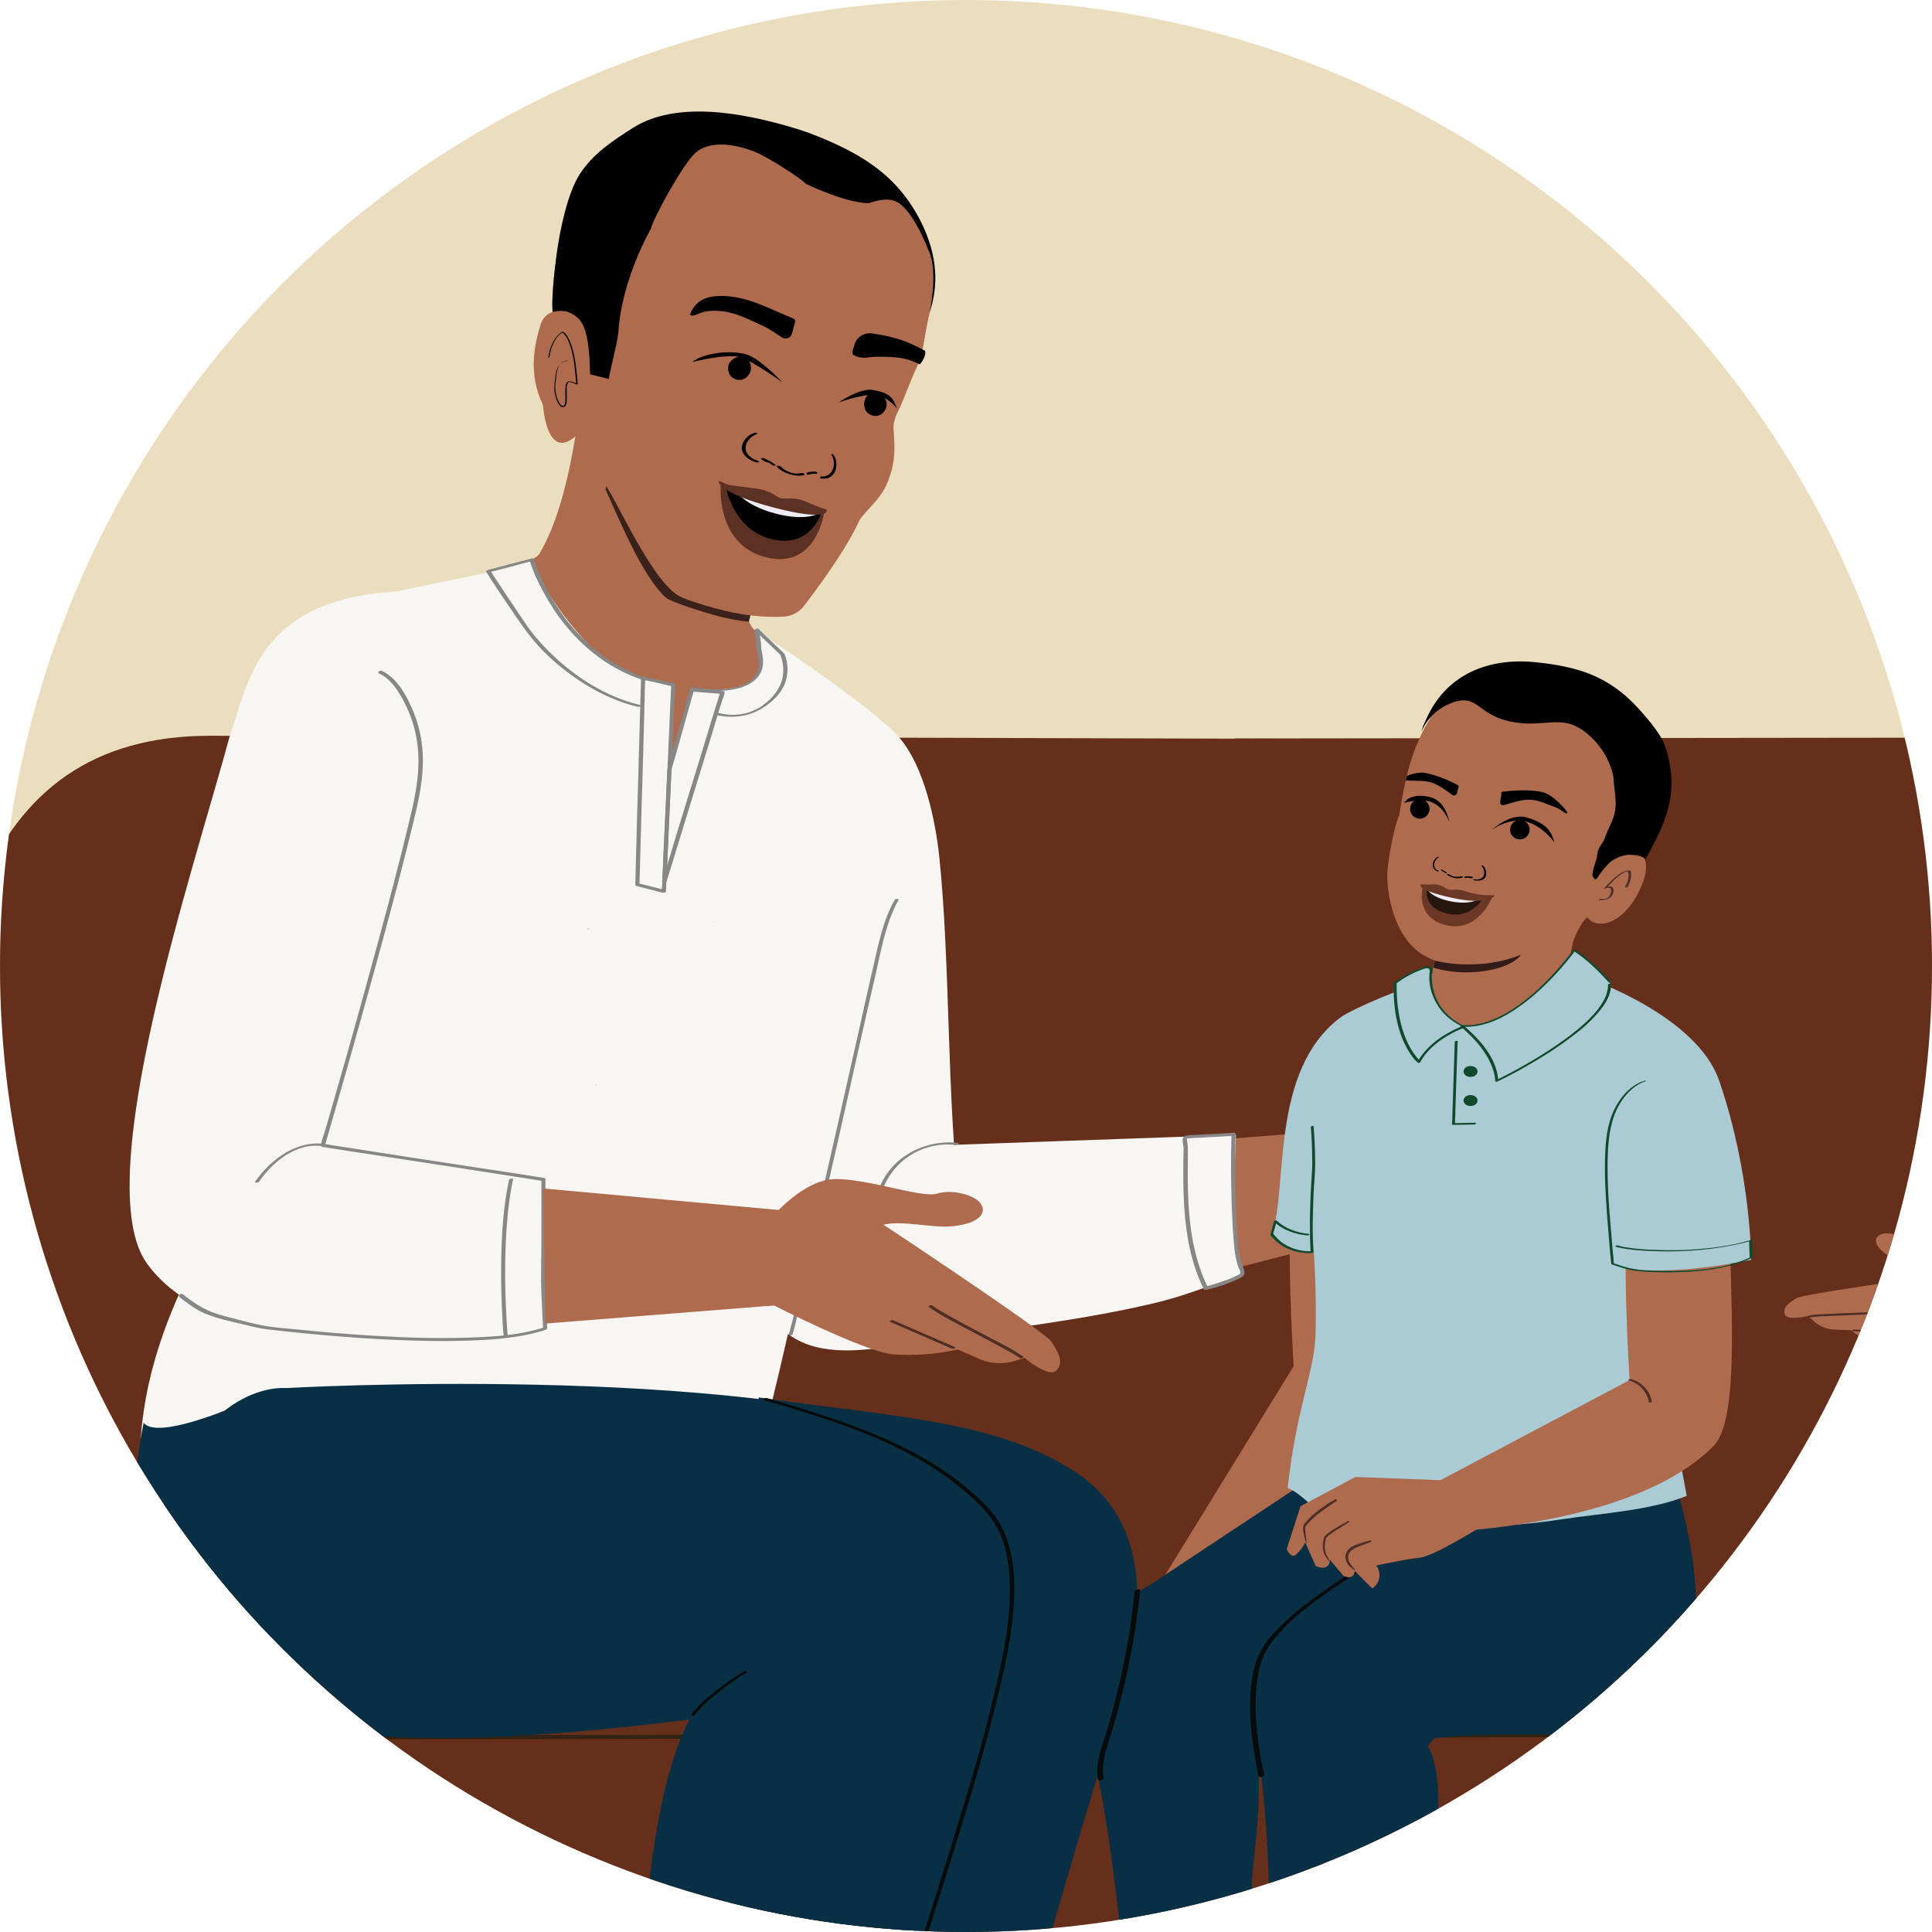 <?xml version="1.0" encoding="UTF-8"?>
<svg id="Layer_15" xmlns="http://www.w3.org/2000/svg" xmlns:xlink="http://www.w3.org/1999/xlink" version="1.1" viewBox="0 0 991 991">
  <!-- Generator: Adobe Illustrator 29.0.0, SVG Export Plug-In . SVG Version: 2.1.0 Build 186)  -->
  <defs>
    <style>
      .st0, .st1 {
        fill: none;
      }

      .st2 {
        fill: #26160c;
      }

      .st3 {
        fill: #5d7691;
      }

      .st4 {
        fill: #010101;
      }

      .st5 {
        fill: #331c17;
      }

      .st6 {
        fill: #aacad4;
      }

      .st7 {
        fill: #eadebe;
      }

      .st8 {
        fill: #070b0c;
      }

      .st1 {
        stroke: #5d7691;
        stroke-miterlimit: 10;
        stroke-width: .2px;
      }

      .st9 {
        fill: #c9daef;
      }

      .st10 {
        fill: #5a3122;
      }

      .st11 {
        fill: #0b2e3d;
      }

      .st12 {
        fill: #f0ecf6;
      }

      .st13 {
        fill: #662f1c;
      }

      .st14 {
        fill: #412c16;
      }

      .st15 {
        clip-path: url(#clippath-1);
      }

      .st16 {
        fill: #874d3e;
      }

      .st17 {
        fill: #6b3825;
      }

      .st18 {
        fill: #082f43;
      }

      .st19 {
        fill: #868786;
      }

      .st20 {
        fill: #745145;
      }

      .st21 {
        fill: #322312;
      }

      .st22 {
        fill: #513834;
      }

      .st23 {
        fill: #3a221a;
      }

      .st24 {
        fill: #f8f6f2;
      }

      .st25 {
        fill: #825639;
      }

      .st26 {
        fill: #11492d;
      }

      .st27 {
        clip-path: url(#clippath);
      }

      .st28 {
        fill: #af6b4e;
      }

      .st29 {
        fill: #4f2e25;
      }
    </style>
    <clipPath id="clippath">
      <circle class="st0" cx="495.5" cy="495.5" r="495.5"/>
    </clipPath>
    <clipPath id="clippath-1">
      <path class="st0" d="M1002,603.2c-1.3-.1-2.6-.3-3.9-.5-3.6-.5-13.9-3.8-17.3-5,5.3-27.1,11-49.9,14.8-63.5,3.4-12.1,14.1-26.5,22-31,0,0,1-.3,1-.3,8.5-5.2,9-6,20.4-9.7,1.7-.5,22.2-7.7,22.4-7.4,0,0-19.8,16.8,9.8,23.3,29.5,6.5,67.8-27,67.8-27l34.5,16.2c10.4,3.9,32.2,15.8,39.9,35.1,3.8,11.4,4.1,51.7,5.6,83.9-8.9,3.3-23,1-32.3,2.8-7.6,1.5-15.3-5.4-22.6-4.3l2.3,70v2.8c.1,0,24.2,60.2,24.2,60.2,0,0,4.9,9.9-64.2,17.5-69,7.7-135.7-12.6-135.7-12.6,1.4-9.4,9.9-50.5,13.9-69.7.2-34.6-2.3-57.9-2.5-80.9h0Z"/>
    </clipPath>
  </defs>
  <g class="st27">
    <g>
      <polyline class="st7" points="1513.7 1256.8 1513.7 -142.7 -176.4 -142.7 -176.4 1256.8"/>
      <path class="st28" d="M298,200.3s-4.1,55.5-21.5,84c-2.8,4.6-30.8,11.5-30.8,11.5l5.3,9.5c4.6,8.2,63.8,136.8,71.5,142.2,38.4,26.8,48.6-75.7,73.8-97.4l-5.6-24s-7-3.8-6.9-10.1c0-6.3,17.6-51.8,17.6-51.8"/>
      <path class="st25" d="M290.2,221.5c0,.1,0,.2,0,.3,0-.1,0-.3,0-.3Z"/>
      <path class="st28" d="M350.9,303.7l36.6,7.3,19.1.2c1.8.5,14.3-16.2,16.1-18.3,5.6-6.4,12.2-16.2,16.5-23.6,4.6-7.9,12.5-12.5,16.3-22.5,2.7-7.3,4-12.5,2.9-25.7-.3-3.4.4-6.5,2-9.6,3.3-6.6,5.9-14.7,10.1-23.7.3-.7,2.1-4.1,2-5,0,0,8.5-39.6,4.7-55.4-3.8-15.8-10.2-24.1-19.9-29.2-9.7-5.1-40.7-10.6-40.7-10.6l-40.7-16.1-40.1,9.2-28.6,39.2-9.5,51.2-5.4,46.4"/>
      <path class="st23" d="M371.2,299.9c-.3.1-18.9-6.9-19.2-7l-8.7-7s0,0,0,0c-1,.1-2,0-3.1-.8-5.7-3.6-10.2-8.3-14.5-13.5-3.8-4.6-6.6-16.6-11.3-20.4-2.2-1.8-1.2-2.3-2.9-4.5,0,.6-.9,3.9-.8,4.5,6.7,14.8,19.3,45.6,31.3,55.7.9.5,3.8,2.1,12,4.8,10.7,3.5,19.1,6.1,30.1,7.2,2.1-7.7,3.7-16.9,5.7-24.6-3.9-1-5.9,1.2-18.5,5.5h0Z"/>
      <path class="st4" d="M383.5,184.3c-2-1.8-5-1.5-6.8-.5-.4.2-1.6.9-2.5,2.3-1.1,1.8-.9,4.2,0,5.9,1.2,2.2,3.8,3.2,6.1,2.8,3.2-.6,5-3.8,4.9-6.4,0-.5-.1-2.6-1.7-4"/>
      <path class="st4" d="M447.6,201.3c2.6-.6,5,1.1,6.2,2.9.3.4,1,1.6,1,3.2,0,2.1-1.3,4.1-2.8,5.1-2.1,1.4-4.9,1-6.7-.5-2.5-2.1-2.5-5.7-1.2-8,.2-.4,1.3-2.2,3.5-2.6"/>
      <path class="st4" d="M430.5,206.2s10.7-7.2,16.9-6.2c9.1,1.4,10.8,4.2,12.7,9.6,0,0-4.6-6.2-11-7-6.1-.7-18.6,3.7-18.6,3.7h0Z"/>
      <path class="st4" d="M401.3,196.1s-11.6-12.4-18.4-14.3c-9.9-2.8-23.3,0-27.8,3.9,0,0,17.9-4.6,24.8-2.4,6.6,2.1,21.4,12.8,21.4,12.8h0Z"/>
      <path class="st4" d="M407.3,163.6c1.1,1,.4,1.8-.2,4.2-.2.8-.5,1.9-.8,3.2-.6,2.3-3.2,3.4-5.2,2.1-3.6-2.3-6.7-4.6-9.3-5.7-7-3.2-14-7-21.7-7.8-3.7-.4-7-.3-10.5.8-1.1.3-4.2,2.2-5.5,1.2-.5-.4,1.2-3.1,1.4-3.4,3.5-5.4,9.1-6.5,15.5-6.4,13.2.4,24,6.8,36.2,11.7"/>
      <path class="st4" d="M474.3,179.8s-3.5-1.8-3.5-1.8c-7.5-3.9-15.5-5.9-23.8-7-4.2-.5-8.1,2.4-8.9,6.5,0,0,0,0,0,0-.2.8-1.2,3.2-.8,4,0,.1.2.3.3.4,1.5,1.1,3.3,1.5,5.1,1.6,2.2,0,4.4-.5,6.6-.5,6.4,0,13.1-.1,19.1,2.4.5.2,3,1.3,3.4,1.5,2.7-2.9,3.3-6.4,2.5-7.1h0Z"/>
      <g>
        <path class="st4" d="M410.7,242.7c-3.3.8-7.7-.7-10.1-3.3-.5-.6-2.8-.7-2.1,0,3.2,3.5,9.6,5.3,13.9,4.3.4-.1.4-.4,0-.7-.4-.3-1.2-.5-1.7-.4"/>
        <path class="st4" d="M397.5,238.3c-1.7-1.5-3.8-2.5-5.9-3.3-.3-.1-.8,0-1,0-.2.1-.3.3-.1.5.9.9,2.1,1.4,3.3,1.7.4,0,.9.1,1.2-.1.3-.2,0-.5-.3-.6-1-.2-1.9-.7-2.6-1.4-.4.2-.8.4-1.2.6,1.9.7,3.8,1.6,5.3,2.9.3.3.8.3,1.2.2.3,0,.6-.4.3-.6"/>
        <path class="st4" d="M388.7,236.3c-2.5-.7-5.3-2.6-6-4.9-1.1-3.5,1.8-7.6,5.5-8.7.4-.1.3-.4,0-.6-.4-.2-1-.2-1.4,0-3.2.9-6,4.2-6.3,7.2-.3,2.7,1.7,5.2,4.6,6.7.9.5,1.8.9,2.7,1.1.4.1,1.1.2,1.4,0,.3-.3,0-.5-.4-.6"/>
        <path class="st4" d="M415.8,242.6c0-.3.2-.5.5-.4.7.2,1.5.2,2.2-.1.1.3.3.7.5,1-1.4-.2-2.9-.1-4.4.4-.3.1-.6-.1-.8-.3-.1-.2-.2-.6,0-.7"/>
        <path class="st4" d="M413.7,242.5c1.6-.6,3.3-.7,4.9-.5.2,0,.5.2.6.5,0,.2,0,.4-.1.5"/>
        <path class="st4" d="M421,244.3c1.7.4,3.9-.3,5.3-2,2-2.7,1.8-6.5.2-8.9-.2-.3,0-.5.3-.5.3,0,.6.2.8.5,1.4,2.1,1.9,5.1.9,7.9-.9,2.6-3,4-5.2,4.2-.6,0-1.3,0-2,0-.2,0-.7-.3-.7-.6s.2-.4.5-.4"/>
      </g>
      <path class="st10" d="M398.6,257.5c-11.1-2.9-28.9-8.9-28.9-8.9,0,0-2.8,30.5,23,37.2s30-22.6,30-22.6c0,0-13-2.8-24.1-5.7h0Z"/>
      <path class="st4" d="M398.7,257.6c-5.3-1.4-26.4-7.9-26.4-7.9,0,0,3.7,21.7,22.9,26.7,20.8,5.4,26.2-13.6,26.2-13.6l-22.6-5.3h0Z"/>
      <path class="st12" d="M398.7,258.4c-5.3-1.4-21.2-6.5-21.2-6.5,0,0,4.3,7.3,20.2,11.5,15.9,4.2,22.4-.1,22.4-.1l-21.4-4.8h0Z"/>
      <path class="st10" d="M424,261.4c-.5-.3-1.4-.4-3.9-1.3-4.1-1.5-5.2-2.3-8.2-3.4-5.1-1.8-9-.5-11.3-1.1s-5-3.6-10.4-4.6c-3.1-.6-11-1.4-15.4-2.1-2.6-.4-5.3-2.2-5.9-2.2-.8,0-.8,6.1,27.8,13.6,28.6,7.5,27.9,1.5,27.2,1.1h0Z"/>
      <path class="st28" d="M317,171.5c-.2,3.9-4.3,19.1-4.7,22.9l-19.9-5c-3-14.5-6.8-21.2-8.2-25.2-2.3-6.3.5-27.6,1.4-34.2,1.4-11.1,8.3-24.1,14.6-33.7,6.9-10.6,13.8-16.2,24.3-22.9,21.5-13.5,54.6-16.3,84.5-7.1,2.8.9,5.6,1.8,8.3,2.9,25.5,10,44.6,21.8,56.4,47.5,8.5,18.6,5.9,33.2.3,55.9,4.3-21.8,1.2-40.9,1-41.7-3.9-16.4-12.1-22.8-18.4-25.2-5.5-2.1-10-1.6-11-1.5-6.7,0-15.9-3.1-22.5-5.7-4.9-1.9-8.7-3.7-9.7-4.2-2.9-3.1-7.6-6-13.6-8.4-14-5.5-35.7-7.9-41.5-2.6-6.4,5.9-23.1,28.4-24.5,34.2,0,0-15.2,25.9-16.7,54.1h0Z"/>
      <path class="st28" d="M404.9,301.2c-.2,0-.5-.2-.6-.4-3.2-3.5-3.2-5-5-5.9-.4-.2-.6-.4-1.9-.9-5.2-2.1-8.4-3.4-25.2,2.3-.3.1-18.9-6.9-19.2-7l-8.7-7c-1.4-1.4-30.9-41.4-30.9-41.4-.3-1.2-5.2-10.2-5.2-11.2-.1,0-.2-.2-.3-.2,0,0-.1,0-.2-.1,0,0,0,.1-.1.2-.2.4-.3.9-.4,1.3-.4,1.9,3.2-10,3.3-8.1.2,2.9,0,6.7,0,9.7,0,1-.2,15.3,0,16.4,3.6,3.6,21.2,43.3,34.6,54.5.9.5,1.6,2.3,9.8,5,15.3,5.1,30.4,8.7,46.9,7.9,4.3-.2,8.2-2.3,10.7-5.6,7.2-9.5,23-30.7,29.3-46-6.5,8.2-20.2,25.7-29.6,37.7-.3.4-6.3-.7-6.8-.7"/>
      <path d="M317,171.5c-.2,3.9-4.3,19.1-4.7,22.9l-19.9-5c-3-14.5-6.8-21.2-8.2-25.2-2.3-6.3.5-27.6,1.4-34.2,1.4-11.1,5.5-31.1,11.8-40.7,6.9-10.6,16.9-17.1,27.4-23.8,21.5-13.5,54.4-8.5,84.2.7,2.8.9,5.6,1.8,8.3,2.9,25.5,10,44.6,21.8,56.4,47.5,8.5,18.6,6.6,33.2,3.1,43.9,4.3-21.8.2-30.4-.1-31.1-5.1-12.9-11.4-23.9-17.7-26.3-5.5-2.1-12.5,1-13.4,1.1-6.7,0-15.9-3.1-22.5-5.7-4.9-1.9-8.7-3.7-9.7-4.2-2.9-3.1-20-14-26.1-16.4-14-5.5-24.9-4.7-30.7.6-6.4,5.9-21.4,33.1-22.8,39,0,0-15.2,25.9-16.7,54.1h0Z"/>
      <path class="st28" d="M295.4,223.6c-15.1,13.5-16.9-15.9-16.9-15.9-7.9-16.5-4.2-31.1-1.3-40.9,2.9-9.9,13.8-6.9,13.8-6.9,9,3.4,11.9,9.4,11.8,42.7"/>
      <path class="st4" d="M291.1,185.1c-3.4.1-5.2,3-5.9,6-.2,1-.3,2-.4,3-.4,2.7-.7,5.1-.2,7.8.3,1.6,2.1,8.5,5.1,6.6.8-.5.9-1.8,1-2.7.1-1.7,0-3.4,0-5.1s-.2-3.7.9-4.6c.9-.6,3.3.8,4.2,1.1.1,0,.5,0,.5-.2-.4-5.1-.8-10.1-1.9-15.1-.7-3-1.5-6.2-3.1-8.9-.5-.9-1.3-2.2-2.3-2.7-.7-.4-1.3.3-1.9.8-3.6,3.1-5.2,7.8-5.9,12.3,0,.1.6,0,.6-.1.6-4.2,2-8.5,5.1-11.6.1-.1,1.8-1.3,1.7-1.4,0,0-.4,0-.4.1,0,0,.2.1.3.1.8.9,1.6,1.6,2.2,2.7,1.4,2.5,2.3,5.4,2.9,8.2,1.2,5.2,1.5,10.4,2,15.7l.5-.2c-1.4-.5-3.9-2.1-5.2-.8-.7.7-.8,1.9-.9,2.9-.1,1.6,0,3.2,0,4.7,0,1.2.1,2.8-.4,3.9-.9,2-2.8-1-3.2-1.9-1.1-2.2-1.6-4.8-1.6-7.3,0-1.7.4-3.4.5-5.1.2-3.2,1.4-8.1,5.4-8.3.2,0,.6-.3.2-.2h0Z"/>
      <path class="st21" d="M-41,638.6c11.1,15.4,22.4,31.2,28.3,49.4,5.8,17.9,6.1,37,6.7,55.6.5,14.2.8,28.4,1.1,42.6.4,16,.7,32,1,48,.3,14.1.5,28.1.8,42.2,0,1.4,0,2.8,0,4.2,0,.5,3.5,0,3.5-.9-.3-13.5-.5-27.1-.8-40.6-.3-16-.6-32.1-1-48.1-.3-14.6-.7-29.2-1.1-43.9-.6-17.6-.7-35.6-4.8-52.8-4.6-18.9-15-35.2-26.2-50.9-1.4-1.9-2.8-3.8-4.1-5.8-.6-.8-3.7.6-3.5.9h0Z"/>
      <path class="st13" d="M1602.6,892.8l-1.6-.6-2.8-110.8c-4.1-83.6-26.7-144.3-74.9-149-32.8,0-143.6-1.5-154.6,7-3.1-145.3,12.7-261.2-224.6-261.2l-510.8.6c-2.8,64.1,13.3,128.1,3.9,191.6-11.8,79.6,11.3,158.8-.8,238.4-6.1,40,46.6,80.3,41.4,120.4-5.3,40.9-10.6,81.8-15.8,122.6-7.9,62.2-15.4,124.5-21.9,186.8h972.3v-129.6c18.6-6.1,31.5-26.2,31.6-49.2v-92.5c0-35.4-15.1-58.5-41.6-74.5h0Z"/>
      <path class="st13" d="M667.1,1237.8c.7-18.2,1.4-36.4,2-54.6,1.3-41.9,11.4-83.8,11.4-125.7l-9.7-678.5-563-1.6c-121.9,0-142.2,115.9-145.2,261.2-11-8.5-121.8-7-154.6-7-48.1,4.7-70.7,65.4-74.9,149l-2.8,110.8-1.6.6c-26.5,16-41.5,39.1-41.6,74.5v92.4c.1,23,13,43.1,31.6,49.2v129.6h948.4Z"/>
      <path class="st28" d="M663.6,603.1c-4.6,29.4,0,97.6,0,97.6l-66.7,108.4,11,24.7s57.7-57.1,98.9-99.5c14.1-14.5,7.9-81.3,8.2-117.6-16.4-6.2-34.2-12.6-51.5-13.6h0Z"/>
      <path class="st28" d="M726.8,643l4.9-1.2s48.8,15.3,64,14.3c11-1.1,21.9-3.8,32.5-8.1l12.4,3c5.7,1.4,12,.6,17.6-2.3l4.4-2.2s14.1,8.4,17.4,3.5c3.3-4.8-1-9.5-5.2-14.1s-94.9-44.4-94.9-44.4c8.8-3.9,24.5-2.6,33.6-4.9,14-3.4,18.8-10,13-14.8-3.5-3-14.8-4.6-22.5-.6s-43.2-2.8-57.1,2.7c-13.9,5.5-24.7,24.2-24.7,24.2-7.1,3.9-3.9,1.9-3.9,1.9l8.4,42.9h0Z"/>
      <polygon class="st28" points="605.8 586.1 730.5 576.2 728 626.3 618.8 654.3 605.8 586.1"/>
      <path class="st28" d="M423.7,549.3l7.2-8.5c-6.6,3.8-20.1,5.1-20.2,4.9-.2-.4-2.5-3.5-2.6-3.6-23.6,14.2-48.6,40.1-39.4,69,11.1,19.4,28,25.4,67,9.2,3-1.2,33.7-17.2,41.6-22.4-6.3-20.9-45-28.7-53.7-48.7h0Z"/>
      <path class="st28" d="M415.8,418.7c-13-1.1-15.3,19.1-28.4,18.4-9-.5-18-.8-27-.5-4.1.1-8,.8-12,1.4,0,.8,0,1.7.1,2.5,1.6,32.1,6.1,42.7,10.5,74.5,2.9,21,1.9,42.5,6.5,63.2,2.3,10.6,6.2,20.8,12.4,29.8,7.5,10.8,17.5,13.8,30.4,14.8,3.6.3,31.1-59.7,29.8-66.5-7.9-41.9-19.1-111.6-22.3-137.5h0Z"/>
      <path class="st29" d="M436.2,544.7c-7.8,2.8-15.3,6.6-21.6,12-4.5,3.9-8.3,8.6-11.5,13.7-1.5,2.4-2.8,4.9-4,7.4-.4.8,1.1.8,1.4.2,2.3-4.5,4.7-8.8,7.7-12.8,4.1-5.3,9.1-9.7,14.8-13.2,4.2-2.6,8.7-4.6,13.4-6.2.9-.3.6-1.3-.3-1h0Z"/>
      <path class="st21" d="M-67.8,892.5c14.8,0,29.7,0,44.5,0,40.1,0,80.1-.1,120.2-.2,59.6,0,119.2-.2,178.9-.3,72.2-.1,144.5-.2,216.7-.4,79.7-.1,159.3-.3,239-.4,79.9-.1,159.8-.3,239.6-.4,75-.1,150-.2,225-.4,62.9-.1,125.9-.2,188.8-.3,45.6,0,91.1-.2,136.7-.2,21.4,0,42.9.1,64.3-.1.9,0,1.9,0,2.8,0,1.3,0,3.7-2,1.3-2-14.8,0-29.7,0-44.6,0-40.1,0-80.1.1-120.2.2-59.6,0-119.2.2-178.9.3-72.2.1-144.5.2-216.7.4-79.7.1-159.3.3-239,.4-79.9.1-159.8.3-239.6.4-75,.1-150,.2-225,.4-62.9.1-125.9.2-188.8.3-45.6,0-91.1.2-136.7.2-21.5,0-42.9-.1-64.3.1-.9,0-1.9,0-2.8,0-1.3,0-3.7,2-1.3,2h0Z"/>
      <path class="st21" d="M879.1,642.7c-11.1,15.4-22.4,31.2-28.3,49.4-5.8,17.8-6.1,36.9-6.7,55.5-.5,14.2-.8,28.5-1.2,42.7-.4,16.1-.7,32.2-1,48.2-.3,14.1-.5,28.1-.8,42.2,0,1.4,0,2.8,0,4.2,0,.6,3.5.1,3.5-.9.3-13.5.5-27.1.8-40.6.3-15.9.6-31.8,1-47.7.3-14.7.7-29.4,1.1-44.1.6-17.7.7-35.7,4.9-53,4.6-18.8,15-35.1,26.1-50.6,1.4-1.9,2.8-3.8,4.1-5.8.4-.5-1.3-.4-1.4-.4-.7.1-1.6.4-2,1h0Z"/>
      <path class="st22" d="M682.8,753.9c0,0-.1,0-.2,0v-.6c0,.2.2.3.2.5Z"/>
      <path class="st18" d="M752.1,831.9l-7.6-110.3-70.7,19.1,1.8,89.1c25.5.2,51,1.4,76.4,2h0Z"/>
      <path class="st18" d="M679.8,753.4l-94.4,62.5c19.9,1.9,37.8,25.3,43.4,36.8,6.2,12.8,5.7,24.3,9,36.8l119.9-9.7c-12.4-22.5-65.2-104.2-78-126.5Z"/>
      <path class="st18" d="M738.2,842c24.7-.2,49.4-.8,74.1-.2,13.4.3,26.6,1.7,39.7,3.6l6.6-38.7c3-20.2,3.1-40.7.4-60.9l-3.2-24.1-139.5,3.5,20.9,72.7,1,44.2h0Z"/>
      <path class="st18" d="M843.2,888.7c38.6-34.6,27.1-90.4,16.2-127.9-6.6-22.7-79.2,39.8-91.2,19.5l-74.1,45.2-11.3,8.9c.8,3-18.2,1.3-17.3,4.2,2.9,9.3-2,22.2,7,18.5,16-6.5,40.8,12.2,47.1,19.8,14.5,17.4,9.2,3.6,11.2,16.2,8.6-5.2,91.6-3,91.6-3l20.7-1.4h0Z"/>
      <path class="st22" d="M713.7,630.1c0,.1,0,.2.2.3.2-.2.4-.4.6-.6-.2.1-.5.2-.7.3h0Z"/>
      <path class="st22" d="M678.5,652.8c0,.1.1.2.2.3.2-.2.4-.4.6-.6-.3.1-.5.2-.8.3h0Z"/>
      <path class="st28" d="M738.6,503.9c2.1,0,3.1,0,5.2,0,8.6-.3,17.5-.6,26.1-1.7,13.2-1.7,24.2-8.8,35.4-15.4-.7,8.1-.6,18.2,2.1,24.1l-.4,2.4c-20.2,27.2-32.1,43-91.6,20.9l22.1-29.5,1.1-.7h0Z"/>
      <path class="st28" d="M717.6,418.9c.6-3.7,1.3-8,2.3-13.2.3-1.5.6-2.9.9-4.4.2-.7.4-1.5.5-2.2,5.8-25,16.7-36.6,16.7-36.6,13.9-14.6,34.5-20.7,54.1-16,23.2,5.1,41.4,23.3,49.5,39.7,4,8.1,5,17.4,2.6,26.2-2,7.5-8,13.6-11.7,21.4,8.2,1.2,15.6,5.7,9.7,20.1-8.2,19.9-22.7,23.6-27.9,16.7-1.5,0-6.3,8.5-7.5,12.8,0,.3-4.5,23-4.6,23.4-12.2,5.3-34.2,2.9-47.8,3.4-8.5.3-13.3-.8-21.8-1.5-2-.2,3.5-6.8,1.5-7.1l1.7-9c-.6-.2-1.1-.2-3.6-1.6-17.8-8.5-21.3-34.9-20.5-44.5.7-8.1,3.7-23.1,5.7-27.7h0Z"/>
      <path class="st5" d="M735.9,492.7s21.8,6.1,44.3-3c0,0-3.7,6.2-18.9,8.4-15.2,2.2-26.1-1.8-26.1-1.8l.7-3.6h0Z"/>
      <ellipse cx="728.5" cy="414.4" rx="5" ry="5" transform="translate(-17.6 32.7) rotate(-2.5)"/>
      <path d="M723.5,409.1c2.7-1,6.1-1.4,10.8,0,7.5,2.2,9.1,12.5,9.1,12.5,0,0-2.6-8.1-10-10.5-3.6-1.1-10-.2-13,.7.2-.7,1.5-2,3.1-2.7h0Z"/>
      <path class="st29" d="M834.8,455.1c1.2-2.2,2.1-4.7,1.8-7.3,0-.6,0-1.2-.7-1.3-2.2-.2-4.5,1.3-6.1,2.5-2.6,1.9-4.8,4.2-6.9,6.6-.3.4,1,.1,1.1,0s.3-.1.5-.2c.4-.1.8-.1,1.2,0,.8.4.8,1.6.6,2.4-.2.9-.6,1.7-1.3,2.4-1,1-2.4,1-3.8.9-.3,0-.8,0-1,.3-.2.2-.2.3,0,.3,3,.3,6.8-.8,7.4-4.2.2-1.1,0-2.5-1.3-2.8-1.1-.2-2.3.2-3.2.6h1.1c1.8-2,3.7-4,5.8-5.7,1.1-.9,2.4-1.8,3.7-2.4,0,0,.4-.2.5-.2.1,0,.3,0,.3,0,.2,0,.2,0,.4,0,0,0,0,0,.1,0-.2-.3,0,0,0,.1,0,.2.1.4.2.6.5,2.6-.4,5.2-1.7,7.4-.1.2.5.1.6.1.3,0,.7-.1.8-.4h0Z"/>
      <ellipse cx="779.9" cy="425" rx="5" ry="5" transform="translate(-18.1 35) rotate(-2.5)"/>
      <path d="M765.4,425.5s9.4-8.6,17.7-6.2c11.7,3.3,12.8,8.6,14.3,12.9,0,0-5.9-8.6-15-10.9-8.2-2.1-17.1,4.3-17.1,4.3Z"/>
      <path d="M770,406.5c0-.2.7-.2.7-.4,10.8-1.4,18.8-.5,21.7.6,2.1.8,4.1,2.2,6,3.9,0,0,5.1,4.6,5.5,6.2.5,1.6-3.3-1.3-3.3-1.3-.8-.5-1.4-.9-2.2-1.2-4.8-1.7-9.3-4.2-14.4-4.1-3.6,0-8.5,1.5-12.6,2.8-1.1.3-2.1-.6-1.9-1.7.3-1.6.6-3.2.6-4.8h0Z"/>
      <path d="M747.8,402.7c-8.7-4.5-15.6-6.3-18.3-6.4-2,0-4.1.4-6.2,1.1,0,0-.7.2-1.6.6-.2.8-.4,1.6-.6,2.4.3,0,.7,0,1,0,4.5.2,9.1-.3,13.3,1.4,2.9,1.1,6.5,3.7,9.4,5.9,1,.7,2.3.2,2.6-1,.2-1.1.5-2.3.9-3.4,0-.2-.5-.3-.5-.5h0Z"/>
      <path d="M818.8,450.9c0-.1.5-.5.6-.7,1.7-2.7,5.4-7.6,8.2-9.2,1.3-.7,2.8-1.5,4.3-1.9,1.5-.4,3.2-.8,4.8-.6,2.3,0,4.4.4,6.4,1.4.3.2.7.5,1,.7,9.2-16.8,18.4-33.5,9.9-58.1-2.5-7.1-11-16.1-13.5-19-15.6-17.2-31.9-21.6-52.6-23.8-24-2.5-45.7,5.9-56,28.5-2.5,5.5-1.4,2.6-3,7.6,0,0,3.6-11,16.3-15.5,12.7-4.4,12.7,6,28.7,9.6,18.5,4.2,26.7-4.6,40,6.2,12.1,9.9,13.7,22.6,13.7,22.6.4,8.5,3,14.7-1.2,23.5-1,2.1-1.9,4.2-2.8,6.4-1,4.1-4.2,5.8-4.3,10,0,2.1-3.6,9.8-2.1,11.3,1.6,1.7-.5,1.2,1.6,1h0Z"/>
      <g>
        <path d="M743.4,448.5c1.5,1.2,4,1.6,5.9,1,.4-.1,1.6.4,1,.6-2.5.9-6.2.2-8.1-1.5-.2-.2-.1-.3.2-.3.3,0,.7,0,.9.3"/>
        <path d="M751.2,449.7c1.2-.3,2.5-.3,3.8,0,.2,0,.4.1.5.3,0,.1,0,.2,0,.3-.7.2-1.4.2-2.1,0-.2,0-.5-.2-.6-.4,0-.2.2-.3.3-.2.5.1,1.2.2,1.7,0,.2.2.3.4.4.6-1.1-.2-2.3-.2-3.4,0-.2,0-.5,0-.6-.2-.1-.1-.2-.3,0-.4"/>
        <path d="M756.1,451c1.5.3,3.3,0,4.3-.9,1.5-1.4,1.1-4.4-.5-5.9-.2-.2,0-.3.2-.3.3,0,.6.2.7.3,1.4,1.3,1.9,3.9,1.3,5.4-.6,1.4-2.2,2.1-4,2.1-.5,0-1.1,0-1.7-.1-.2,0-.6-.2-.7-.4,0-.2.2-.2.4-.2"/>
        <path d="M740.9,447.1c.1-.1,0-.3-.1-.3-.4,0-.8-.3-1-.6-.2.1-.3.3-.5.4.8.3,1.5.7,2.1,1.3.1.1.3.1.5,0,.1,0,.2-.2.1-.4"/>
        <path d="M741.9,447.6c-.7-.7-1.5-1.2-2.3-1.5-.1,0-.3,0-.4,0,0,0-.1.2,0,.3"/>
        <path d="M737.8,446.6c-.9-.2-1.9-1.1-2.1-2.4-.3-1.8.8-3.6,2.2-4.4.2,0,.1-.2,0-.3-.2-.1-.4,0-.5,0-1.2.7-2.2,2-2.5,3.6-.2,1.5.5,2.7,1.5,3.4.3.2.7.4,1,.5.1,0,.4,0,.5-.1.1-.2,0-.3-.1-.3"/>
      </g>
      <path class="st6" d="M673.9,642.1s1.5,21,.9,42.4c-.6,19.4-9.8,37.2-14.3,78.8,7.4,2.8,12.9,11.2,20.4,13.8,8.6,3.1,18,4,27.1,4.7,8.4.6,16.9.8,25.3.9,7.8,0,15.5.3,23.3.2,14.9-.1,29.8-1.3,44.6-3.6,19.5-3,45.6-4.5,64-12-9.3-50-21.8-116.4-22.2-117.7-.8-3.1-.1-14.5-4.7-38.6,0,0,33.1-6.6,41.4-12,0,0,6.8-56.9-39.6-80.3-19-9.6-21.7-12.4-38.1-17.3,0,0-21.1,28.6-54.5,25.2-33.4-3.4-16.5-22.1-16.5-22.1-8.6.4-38.2,13.5-43.3,17.3-36.5,27.3-26.9,86.6-35.2,111,7.2,10.8,21.5,9.2,21.5,9.2h0Z"/>
      <path class="st26" d="M672.4,578.1c.5,6,.7,12.1.7,18.2,0,1.7,0,2.9-.1,4.5-.6,8.4-1,16.8-1.1,25.2,0,5.5,0,11,.4,16.4l.8-.6c-.1,0-.3,0-.6,0-.6,0-1.3,0-1.9,0-2.1-.1-4.2-.5-6.2-1.1-2.7-.8-5.2-2.1-7.4-3.8-1.2-1-2.3-2.1-3.3-3.3-.3-.3-.5-.5-.6-.9,0-.3.2-.7.3-1,.5-1.8,1-3.6,1.5-5.5l-1.4.4c4.4,4.4,11.2,6.6,17.2,7.1.6,0,1.5-.7.6-.8-5.8-.5-12.2-2.7-16.4-6.8-.3-.3-1.3,0-1.4.4-.5,1.7-1,3.5-1.4,5.2-.1.5-.5,1.2-.4,1.7.1.6,1.1,1.5,1.5,1.9.6.6,1.2,1.2,1.9,1.8,4,3.4,9.1,5.2,14.3,5.6,1.2,0,2.4.2,3.6,0,.3,0,.8-.2.8-.6-.8-10-.4-20.1,0-30.2.2-4.9.8-9.8.8-14.8,0-6.5-.3-12.9-.8-19.3,0-.5-1.5-.2-1.5.4h0Z"/>
      <g>
        <path class="st6" d="M734,499s-2.3,18.7,17,27.4c0,0-16.5,5.7-23.2,18,0,0-12.8-10.5-12.2-40.4,0,0,8.6-6.6,16.4-8.1,2.8-.5,1.9,3,1.9,3h0Z"/>
        <path class="st26" d="M733.3,499c-.9,7.4,2.3,15.5,7.3,20.8,2.8,3,6.2,5.2,9.9,7l.5-.8c-3.3,1.2-6.5,2.8-9.5,4.6-5.7,3.4-11,8-14.3,13.9l1.2-.3c0,0,0,0,0,0-.1-.2-.3-.3-.5-.5-.6-.6-1.2-1.3-1.7-2-2.1-2.7-3.7-5.6-5-8.7-2.1-5-3.4-10.4-4.1-15.8-.5-3.7-.7-7.5-.7-11.2v-1.4c0-1-.3.2-.2-.1,0-.1.4-.3.5-.4.8-.5,1.6-1.1,2.3-1.6,3-1.9,6.1-3.6,9.4-4.8,1.1-.4,4.2-1.9,4.8-.4.3.6.2,1.4,0,2s1.3.5,1.5-.1c.3-1.4.1-3.3-1.6-3.5-1.5-.2-3.2.5-4.5,1-1.7.6-3.4,1.3-5,2.1-2.5,1.3-5,2.8-7.3,4.4-.3.2-1,.5-1.2.9-.4.6-.2,1.8-.2,2.5,0,1.1,0,2.3,0,3.5.4,10.7,2.7,22.1,8.9,31,1,1.4,2.1,2.9,3.5,4,.3.3,1.1,0,1.2-.3,3.1-5.7,8.3-10.1,13.8-13.4,2-1.2,4.1-2.3,6.2-3.2.6-.3,1.3-.5,1.9-.8.2,0,.3-.1.5-.2.3,0,0,0,0,0,.2,0,1-.6.5-.8-6-2.7-11.2-7.1-14.1-13-1.8-3.6-2.8-7.7-2.9-11.7,0-.8,0-1.6,0-2.3,0-.7-1.4-.5-1.5.1h0Z"/>
      </g>
      <g>
        <polyline class="st6" points="746.9 534.3 745.6 576.5 756.5 576.3"/>
        <path class="st26" d="M746.2,534.4c-.4,12.3-.8,24.6-1.2,37,0,1.8-.1,3.5-.2,5.2,0,.2.2.4.5.4l10.9-.2c.6,0,1.5-.9.5-.9l-10.9.2.5.4c.4-12.3.8-24.6,1.2-37,0-1.8.1-3.5.2-5.2,0-.7-1.4-.4-1.5.2h0Z"/>
      </g>
      <ellipse class="st26" cx="754.3" cy="549.6" rx="3.6" ry="2.8"/>
      <ellipse class="st26" cx="754.3" cy="564.5" rx="3.6" ry="2.8"/>
      <path class="st28" d="M835.9,610.3c-4.6,29.4,0,97.6,0,97.6l-107.7,57,8.6,21.1s101.1-2.1,142.3-44.5c14.1-14.5,7.9-81.3,8.2-117.6-16.4-6.2-34.2-12.6-51.5-13.6h0Z"/>
      <path class="st29" d="M835.3,708c5.3,1.3,9.6,5.9,10.5,11.3,0,.4,1.5,0,1.5-.4-.9-5.5-5.3-10.2-10.8-11.5-.3,0-.7,0-1,.2-.1,0-.5.4-.2.5h0Z"/>
      <path class="st6" d="M814.9,502s55.6,18.9,67,52.5c16.5,48.2,16.3,91.7,16.3,91.7,0,0-51.3,11.3-74.6,1.5-21.9-9.2-10.3-128.7-10.3-128.7"/>
      <path class="st26" d="M843.5,554.4c-7,2-12.5,8.5-15.5,14.8-3.7,7.6-4.5,16.3-4.7,24.6-.3,9.8.3,19.5,1,29.2.7,8.5,1.3,17,2.2,25.5,0,0,0,0,.1,0,4.1,1.4,8.2,2.8,12.6,3.4,4.2.5,8.4.6,12.6.7,10.3.2,20.7-.3,30.8-2.3,5.5-1.1,11-2.6,16.1-5.1.1,0,.3-.1.3-.3,0-2.9-.2-5.8-.3-8.8,0-.2-.7,0-.8,0-8.2,2.5-16.9,3.8-25.4,4.5-8.1.8-16.2.8-24.4.5-4.7-.2-9.5-.5-14.1-1.3-1.3-.2-3-.5-4.1-1-.4-.2-1.5.4-1.4.5,1,.5,2.2.7,3.3.9,4.2.8,8.5,1.2,12.8,1.4,14.8.8,29.7,0,44.3-2.9,3-.6,6.1-1.3,9.1-2.2h-.8c0,2.9.2,5.8.3,8.7l.3-.3c-11.8,5.6-25.5,6.8-38.4,7-5.2,0-10.3,0-15.5-.3-3.9-.2-7.8-.9-11.6-2.1-.8-.3-1.6-.5-2.4-.8l-1.5-.5c-.2,0-.3,0-.5-.2-.2,0-.2-.1-.1,0-.2-.3-.1-1.1-.1-1.5-.1-1.3-.2-2.7-.4-4-.3-3.7-.6-7.3-.9-10.9-.7-7.6-1.3-15.2-1.6-22.9-.3-7.5-.4-15.1.3-22.6.6-6.4,1.9-12.8,5-18.6,2.9-5.4,7.6-10.6,13.4-12.7.3,0,0,0,.1,0,.8-.2.7-.7-.1-.5h0Z"/>
      <g>
        <path class="st6" d="M825.8,503.8s-10.2-11.1-18.3-16.2c0,0-29.3,41-57.6,38.7,0,0,17.3,13.4,18,28.2,0,0,58.6-28.1,57.9-49.4"/>
        <path class="st26" d="M826.4,503.5c-5.5-6-11.5-12-18.4-16.3-.4-.2-1,0-1.2.3-3.4,4.7-7.3,9.1-11.3,13.4-7.8,8.2-16.7,16-27,20.9-5.8,2.7-12,4.5-18.5,4-.4,0-1.4.4-.8.8,2.1,1.6,4,3.5,5.8,5.3,3.8,3.9,7.2,8.3,9.5,13.3,1.4,3,2.3,6.1,2.5,9.4,0,.4.8.2,1,.2,6.9-3.3,13.6-7,20.1-10.9,5.8-3.5,11.6-7.2,17-11.3,5.2-3.8,10.2-8,14.4-12.9,3.5-4,7-9.1,6.8-14.7,0-.7-1.5-.4-1.5.1.1,4.9-2.6,9.3-5.5,13-4,4.9-8.8,9.1-13.8,12.9-9.7,7.4-20.2,13.7-30.9,19.4-2.4,1.2-4.7,2.5-7.1,3.6l1,.2c-.6-10.5-8.3-19.8-15.9-26.5-.7-.7-1.5-1.3-2.2-1.9l-.8.8c11.8.9,23-5.1,32.1-12,8.3-6.3,15.8-13.9,22.4-22,1.4-1.7,2.8-3.4,4.1-5.2l-1.2.3c6.8,4.3,12.8,10.2,18.2,16.2.4.4,1.8-.1,1.3-.6h0Z"/>
      </g>
      <path class="st18" d="M587.3,1038.8c9.8.9,20,.4,29.8-.6,6-.6,19-1.6,25.1-3.6v-69.5c.8-17.4,9.7-63.8-4-82.8l40.2-64.6-90.3-3.8s-40.7,22-27.4,84.7c11.4,53.4,16.4,113.6,17.7,138.7,2.9.8,5.9,1.3,8.8,1.5h0Z"/>
      <path class="st18" d="M650.9,1054.3c3.5,2.8,13.3,4.1,19.9,4.8,12.9,1.2,25.8,2.2,38.7.2,1.6-.2,9.6-.5,11.1-.8l10.2-78.8c2.9-17.3,13.1-63.3,1.7-84l44.8-60-109.3-7.4s-29.2,24-22,75.7c8.3,59.3,4.2,129.4,4.8,150.3h0Z"/>
      <path class="st8" d="M648.5,910.3c-1.2-4.9-2.1-9.8-2.8-14.8-1.5-10.2-2.2-20.6-1.2-30.8.5-5,1.5-10,3.4-14.7,1.9-4.7,5-8.8,8.4-12.5,7.8-8.7,17.4-15.7,27-22.3,4.1-2.9,8.3-5.6,12.5-8.5,2.8-1.9,5.8-3.8,8.3-6.2.4-.4.8-.8,1.2-1.2.5-.5-.4-.8-.8-.8-.7,0-1.5.3-1.9.8-1.8,2-4.6,3.8-6.9,5.4-4,2.8-8.1,5.4-12.1,8.2-9.6,6.6-19.2,13.5-27.4,21.8-3.7,3.7-7.2,7.8-9.6,12.4-2.3,4.4-3.6,9.2-4.4,14.1-1.6,10.3-1.1,21,.2,31.3.5,4,1.1,8.1,1.9,12.1.4,2,.6,4.2,1.3,6.1,0,0,0,.2,0,.3.2,1,3.2.2,2.9-.8h0Z"/>
      <path class="st17" d="M744.7,458.4c7.2,1.6,20.8,1.5,20.8,1.5,0,0-6.9,18.5-23.5,14.7s-12.2-19.9-12.2-19.9c0,0,7.7,2,14.9,3.6h0Z"/>
      <path class="st2" d="M744.6,458.4c3.4.8,16.6,1.7,16.6,1.7,0,0-6.1,11.4-18.5,8.6-13.4-3-10.8-13.1-10.8-13.1l12.7,2.8h0Z"/>
      <path class="st12" d="M744.3,458.9c3.4.8,14,2.5,14,2.5,0,0-4.6,3-14.9.8-10.3-2.3-11.5-6.5-11.5-6.5l12.4,3.3h0Z"/>
      <path class="st17" d="M729.2,453.6c.4,0,1.6,0,1.6,0,2.9.4,3.4-.2,5.5,0,3.6.5,5.5,2.4,7,2.8,1.5.3,4.1-.6,7.5.5,2,.6,4.8,1.5,7.7,1.9,4.2.6,7.7.3,8.1.5s-3.3,5.4-22.4,1.1-15.5-6.9-15-6.9h0Z"/>
      <path class="st24" d="M634.3,641c-3-19-.9-39.8-.3-58.9l-146.4,5.2s-14.2-1.8-37.6-19.1l-67.3,24.7c1.8,19.7,1.6,66.3,9.3,73.9,14,38.4,61.1,23.7,86.6,20.1,36.5-5.1,78.2-10,114-18.6,17.1-4.1,27.1-9,44-13.9.1,0,.4-.1.7-.2-1.5-4.5-2.2-8.3-3-13.2h0Z"/>
      <path class="st24" d="M388.8,324s59.2,38.4,73.1,55.1c12.2,14.7,17.8,41.4,19.8,59.5,5.9,55.5,3.8,125.5,10.7,181l-84.2-6.3-34-93.2,16.7-196.2h-2.1q0,.1,0,.1Z"/>
      <path class="st19" d="M491.4,586.2c-12.7-1.4-26.2,3.4-34.5,13.3-2.6,3.1-4.7,6.7-6.2,10.5-.2.6,1.9.3,2.2-.3,4.6-11.8,15.1-20.3,27.6-22.2,3.1-.5,6.4-.6,9.5-.2.5,0,1.2,0,1.5-.4.3-.3.3-.6-.2-.7h0Z"/>
      <path class="st24" d="M459.9,428.1l-2.4-28.6s-7.6-21.1-25.3-30.6c-10.6-5.6-36.7-42.8-43-46.1,2.8,18.1,3.9,21.1-6.6,28.3-3.2,2.2-20,3.8-30.9,2.2-10.5-1.6-27-6.3-36.1-11.5-17.1-9.8-40-43-42.7-54.5l-13.8,4.5s-54.5,11.3-64.1,13.3c-9.6,2-34.5,238.9-34.5,238.9l-43.2,72.8c-3.8,9.1-60,84.4-41.8,164.7,0,0,209-25.2,229.8-21.8,24.2,4,71,10.7,79.1.3,8.2-10.4,75.5-331.9,75.5-331.9Z"/>
      <path class="st19" d="M406.5,684.6c.9-2.9,1.6-5.9,2.3-8.8,1.4-5.5,2.7-11.1,4-16.7,1.8-7.5,3.5-14.9,5.2-22.4,2-8.7,4-17.4,6-26,2.1-9.2,4.2-18.4,6.3-27.6,2-9,4.1-18.1,6.1-27.1,1.8-8.2,3.7-16.3,5.5-24.5,1.5-6.6,3-13.2,4.5-19.8,1-4.4,2-8.7,3-13.1,2-9,3.8-18.1,6.9-26.8,1.3-3.6,2.8-7,4.6-10.3.2-.4-.8-.4-.9-.4-.5,0-1,.2-1.2.7-6.1,10.8-8.3,23.2-11.1,35.1-.9,3.7-1.7,7.4-2.5,11-1.4,6.1-2.8,12.2-4.1,18.3-1.8,7.8-3.5,15.7-5.3,23.5-2,8.9-4,17.8-6,26.7s-4.2,18.5-6.3,27.7c-2,8.9-4,17.8-6.1,26.6-1.8,7.8-3.6,15.7-5.4,23.5-1.4,6.1-2.9,12.2-4.3,18.3-.9,3.6-1.8,7.3-2.8,10.9-.1.4-.2.9-.4,1.3-.2.6,2,.3,2.2-.3h0Z"/>
      <path class="st22" d="M466.3,790.3c0,0-.1,0-.2,0,0-.2,0-.3,0-.5,0,.2,0,.3.1.5h0Z"/>
      <path class="st18" d="M442,869c1.6-5.3,3.4-10.6,5.5-15.8,4.7-11.7,10.5-22.9,17-33.6,6.7-11,14.3-21.6,22.6-31.4,5.7-6.7-8.2-44.8-1.7-50.7-110.2-38.6-338.7-25.5-338.7-25.5,0,0-50.2-5.4-70.3,86.3-30.8,139.8,273.7,84.5,364.3,71,.4,0,.9-.1,1.3-.2h0Z"/>
      <path class="st22" d="M301.6,476.1c0,0,.1,0,.2,0,0,.3,0,.6-.2.8,0-.3,0-.6,0-.9h0Z"/>
      <path class="st22" d="M305.9,556.8c0,0-.1,0-.2,0,0-.2,0-.4,0-.5,0,.2.2.3.2.5Z"/>
      <path class="st20" d="M367.3,472.9c-.1,0-.2,0-.3,0,.1,0,.2,0,.3-.1,0,0,0,.1,0,.2h0Z"/>
      <path class="st24" d="M325.1,474.9c.1,0,.2-.1.3-.2,0,0,0,.1,0,.2-.1,0-.2,0-.4,0h0Z"/>
      <path class="st20" d="M366.4,472.9c-.1,0-.3,0-.4,0,.1-.1.3-.1.4,0Z"/>
      <path class="st16" d="M115.7,597.7c.5,0,1.2-.1,1.4-.6.2-.5-.2-.8-.6-.8s-1.2.1-1.4.6c-.2.5.2.8.6.8h0Z"/>
      <path class="st16" d="M152.3,587.7c.4,0,1.2-.1,1.4-.6.2-.5-.1-.8-.6-.8s-1.2.1-1.4.6c-.2.5.1.8.6.8h0Z"/>
      <path class="st18" d="M567.5,896.9c-21.1,64.2-75.8,267.5-105.4,345.3,0,0-87.3,6.6-95-12.6l22.1-512.8c65,9.6,120.1,11.2,161.3,37.5,48.3,30.9,33.6,92,17,142.7h0Z"/>
      <path class="st18" d="M508.1,845.8s-14-2.2-33.9-1.4c3.5-7.9,4.6-13.7,4.6-13.7-1.9-1.9-4-3.9-6.1-5.9-11.3,2.7-22.2,6.4-32.9,10.7-12.4,5-24.2,10.9-35.5,17.6-10.9,6.4-21.3.8-30.8,8.8-2.7,2.3-5.3,5.8-7.8,8.3,2.5-2.4-.6-5-.3-4.9-36.8,38.2-30.9,138.5-49.7,214.7-13.9,55.9-35.3,149-35.3,149,9.7,18.5,113.8,23.1,113.8,23.1,34.6-101.7,114-406.3,114-406.3h0Z"/>
      <path class="st24" d="M310.3,507.1h.5c-.2,0-.3,0-.5,0Z"/>
      <path class="st18" d="M501.7,802s-11.5-52.6-48.7-68.3c-50.7-21.5-313.2-15.2-313.2-15.2l337.1,74.5"/>
      <path class="st8" d="M391.9,718.2c39.1,11.4,80.5,24,110.3,53.4,6.1,6,10.5,12.6,12.9,20.9,2.5,8.5,3.1,17.5,2.9,26.3-.5,16.7-3.9,33.3-7.9,49.5-2.8,11.5-5.6,23-8.9,34.3-4.9,16.9-10,33.7-15.2,50.5-13,41.9-26.7,83.5-39.8,125.4-15,48-29.3,96.2-42.1,144.8-1.6,6.2-3.2,12.3-4.9,18.5-.2.9,2,.6,2.2-.2,12.8-49.3,26.9-98.3,41.9-147,13.6-44.2,28.1-88.2,41.9-132.3,9.1-29.1,18.2-58.2,25.5-87.8,3.8-15.4,7.5-30.8,8.9-46.6,1.5-16.4,1.2-35.2-8.6-49.3-4.8-7-11.9-12.8-18.5-18.1-7.1-5.6-14.8-10.5-22.7-14.8-18.6-10.1-38.7-17-58.9-23.3-5.9-1.8-11.8-3.6-17.7-5.3-.8-.2-2.6.9-1.3,1.2h0Z"/>
      <path class="st24" d="M203.4,303.4c-71.5,3.9-76.3,47.7-85.7,74.7-18.4,68.1-72.2,228.2-42.4,269.9,51.9,72.5,277.4,41,277.4,41l12.5-55.3-194.1-40.9s60.1-231.5,53.7-245.2"/>
      <path class="st19" d="M165.8,586.7c-14.1-1.6-27.2,8.3-34.9,19.4-.6.8,1.6.6,2,0,6.8-10,18.7-19.7,31.5-18.3.5,0,1.2,0,1.5-.4.3-.3.3-.7-.2-.8h0Z"/>
      <path class="st8" d="M356.6,879.5c3.3-4.5,7.9-8.2,12.2-11.7,4.5-3.5,9.1-6.8,14-9.7.4-.2.5-.6.2-.9s-1.2,0-1.5.2c-5,3-9.8,6.4-14.4,10-4.5,3.5-9.1,7.3-12.5,12-.3.4.3.7.6.7.5,0,1.1-.2,1.4-.6h0Z"/>
      <path class="st28" d="M392.2,670l5-.3s45.5,23.3,60.6,25c11,.8,22.3,0,33.5-2.5l11.7,5.1c5.4,2.3,11.7,2.6,17.8.7l4.7-1.5s12.5,10.6,16.5,6.4.6-9.6-2.8-14.8c-3.4-5.2-86-59.9-86-59.9,9.3-2.3,24.6,1.6,33.9.9,14.4-1,20.2-6.7,15.4-12.4-3-3.5-13.8-7-22-4.4-8.2,2.6-42.1-10.1-56.7-7-14.6,3.1-28.4,19.6-28.4,19.6-7.7,2.6-4.2,1.2-4.2,1.2l1,43.7h0Z"/>
      <path class="st29" d="M524.8,695.8c-5.3-3.7-11.3-6.6-17-9.6-7.2-3.8-14.5-7.6-21.6-11.6-2.7-1.5-5.5-3.1-8.1-5-.5-.4-2.2.3-1.7.7,5.2,3.9,11.3,6.9,17,10,7.2,3.9,14.5,7.6,21.6,11.5,2.8,1.5,5.7,3.1,8.3,4.9.5.3,2.2-.4,1.5-.9h0Z"/>
      <path class="st29" d="M489.9,691c-9.3-4-18.6-8.1-27.9-12.1-1.3-.6-2.6-1.1-4-1.7-.5-.2-2.1.5-1.5.8,9.3,4,18.6,8.1,27.9,12.1,1.3.6,2.6,1.1,4,1.7.5.2,2.1-.5,1.5-.8h0Z"/>
      <path class="st18" d="M118.8,722.1s-38.4,16.5-45.1,7.7c0,0-15.2,71.5,1.8,101.6,17.1,30,67,26.9,67,26.9l-23.8-136.2h0Z"/>
      <path class="st19" d="M91.7,665.1c4.2,3.2,8.4,6.5,13.3,8.6,6.4,2.7,13.3,4.1,20.1,5.7,3.8.9,7.5,1.9,11.4,2.4,3.6.4,7.2.8,10.8,1.2,12.9,1.4,25.9,2.5,38.9,3.4,16.1,1,32.2,1.7,48.2,1.4,13.8-.3,28.1-.9,41.5-4.5,1.3-.3,2.6-.7,3.9-1.2.3,0,.9-.4.9-.8-.4-8.1-.9-16.2-.9-24.2v-52.2c0-.4-.3-.6-.7-.7-12.8-2-25.6-4-38.4-5.9-20.3-3.1-40.5-6.2-60.8-9.4-4.6-.7-9.3-1.4-13.9-2.2l.7.7c1.8-6.2,3.6-12.5,5.4-18.7,4.3-15,8.6-30,12.8-45.1,5.2-18.7,10.4-37.4,15.4-56.1,4.5-16.9,8.9-33.7,12.9-50.7,2.6-11,4.5-22,3.4-33.3-.7-6.9-2.4-13.6-5.2-20-2.4-5.4-5.3-10.9-9.5-15.1-1.8-1.8-3.8-3.3-6.1-4.3-.9-.4-2.5.8-1.3,1.4,5.4,2.4,9,7.7,11.8,12.7,3.2,5.8,5.7,12.1,7,18.7,2.6,12.4,1.1,24.6-1.6,36.8-3.8,16.4-8,32.8-12.3,49.1-4.9,18.5-10,37-15.1,55.5-4.3,15.5-8.7,31.1-13.2,46.6-1.4,5.1-2.9,10.1-4.4,15.2-.7,2.3-1.7,4.8-2.1,7.2,0,.1,0,.2,0,.3-.1.4.4.6.7.7,12.8,2,25.6,4,38.4,5.9,20.3,3.1,40.5,6.2,60.8,9.4,4.6.7,9.3,1.4,13.9,2.2l-.7-.7v30.3c0,9.3-.4,18.8,0,28.1.2,6,.6,12,.9,18l.9-.8c-12.5,4.2-26.1,5-39.1,5.4-16,.6-32,0-47.9-.9-13.5-.8-27-1.9-40.5-3.3-5.7-.6-11.6-.9-17.2-2-5-.9-10-2.3-14.9-3.6-3.2-.8-6.5-1.6-9.6-2.7-4.7-1.6-8.8-4-12.8-6.9-1.3-1-2.6-1.9-3.8-2.9-.7-.5-2.7.5-1.7,1.2h0Z"/>
      <path class="st19" d="M260.4,685.2c-.5-6-.8-12-1-18-.5-13-.4-26.1.6-39.1.6-7.8,1.5-15.6,3.2-23.3.1-.5-2-.2-2.1.4-2.9,13.6-3.8,27.5-4,41.4-.2,11,.1,22,.8,33,.1,2.1.3,4.2.5,6.3,0,.5,2.2,0,2.2-.6h0Z"/>
      <polygon class="st28" points="345.3 348.2 343.4 390.3 357.3 348.2 345.3 348.2"/>
      <polygon class="st28" points="278.6 609.6 403.2 621 392.2 670 279.8 678.9 278.6 609.6"/>
      <path class="st8" d="M566.1,912.1c-1.2-6.4.7-12.7,2.6-18.8,2-6.2,3.8-12.3,5.4-18.6,3.3-12.4,5.9-25,8-37.7,1.1-7.1,2-14.2,2.8-21.3,0-.9-2.8-.3-2.9.5-2.6,25.7-7.8,51.2-15.6,75.8-2.1,6.8-4.6,13.8-3.2,20.9.2.8,3.1,0,2.9-.8h0Z"/>
      <path class="st19" d="M631.7,581.7c-.4,12.2-.3,24.5.1,36.7.2,6,.5,12,1,17.9.2,2.8.5,5.7,1,8.4.3,1.3.6,2.7,1,4,.2.7.4,1.3.7,1.9s.8,1.5.7,2.3-1,1-1.6,1.3c-.8.4-1.5.7-2.3,1.1-1.5.7-3.1,1.3-4.7,1.9-3,1.1-6.2,2-9.3,2.7l1.2.3c-6.6-13.4-9.1-28.4-9.9-43.2-.4-7.5-.4-14.9-.3-22.4,0-1.8,0-3.7,0-5.5,0-1.3-.2-2.5-.4-3.8-.1-.7-.4-1.3.4-1.4.5,0,1.1,0,1.6-.1l3.6-.2c6-.3,12.1-.6,18.1-1,1.2,0,1.7-1.7.2-1.6-5.7.4-11.3.7-17,1-1.3,0-2.7.2-4,.2-1.2,0-2.6,0-3.8.5s-1.5,1.4-1.4,2.6c.2,1.4.5,2.6.5,4.1-.3,15.7-.4,31.6,2.4,47.1,1.6,8.6,4.1,17,8,24.8.2.4.9.4,1.2.3,5.8-1.3,11.5-3.2,16.9-5.8.9-.4,1.9-.9,2.4-1.8.8-1.2.2-2.5-.3-3.7-1.1-2.7-1.7-5.5-2.2-8.4-.9-6.2-1.1-12.7-1.4-19-.3-6.4-.5-12.9-.5-19.3,0-7.3,0-14.6.2-21.8,0-1.2-2.2-.9-2.2.2h0Z"/>
      <path class="st28" d="M986.4,657.4c1.5-10.3,1.9-33.9,2.5-59.3,3.4,1.2,6.8,2.1,10.4,2.7,12.1,1.8,24.6.3,36.8-.1-.8,5.2-1.9,10-3.2,14.1-12.6,37.3-33.7,203.7-33.7,203.7l-14-2.2-1.5-76.5c0-19.5-1.5-54.9,2.8-82.3h0Z"/>
      <path class="st28" d="M1164.3,791.5s13.7,29.6,21.7,46.6-4.6-7,2.5,9.1c9.4,21.5-184.7,35.8-186.9,38.8-2.1,2.9-16.9,199.3-16.9,199.3l-30.1,3s-64.2-192.2-50.2-212c10.6-35.8,104.6-68.7,170.2-82.4,5.4-1.1,12.6-7.4,12.6-7.4,31.5,2.6,68.1,4.1,77.2,5h0Z"/>
      <path class="st11" d="M1178.6,730.9l-5.5-11.7c-1-2-2.4-4.1-4-6.4-16.3,4.8-32.7,9.1-49.4,12-24,4.3-48.3,5.2-72.7,3.9-11-.6-22.2-1.2-33-3.3-4.2-.8-8.3-1.9-12.4-2.8l-.7,6.6-18.6,53s40.1.6,64.1,19.2c11.2,8.7,25.3,30.3,28.7,29.6l10.8,13.7c5.1,7.2-.5,46-.5,46l71.8-.5c30.2-11.9,59.9-52,38-126-3.1-10.4-11.7-23.7-16.6-33.3h0Z"/>
      <path class="st14" d="M947.7,855c-7.2,5.7-13.5,12.6-17.1,21.2-3.1,7.4-4,15.4-4.1,23.3,0,4.8,0,9.6,0,14.4,0,.9,1.9.5,1.8-.2,0-8-.5-16.1.6-24.1s3.6-15.5,8.2-22c3.2-4.5,7.3-8.4,11.7-11.8,1-.8-.5-1.2-1.2-.7h0Z"/>
      <path class="st28" d="M1055.8,777.1c-6.4.3-13.4-2.3-19.8-3-13.1-1.4-8.3-3.7-12.1-5.1-1.5-.6-3.2-2.5-10.2-3.2-9.3,4.4-80.4,4.5-124.9,45.3-10.4,9.6-31.1,41,9.3,135.8,36.8,86.4,46.9,121,52.9,131.3,2.4,4-1.4.5,3-1l11.2-34.6,7.2,28.2c1.4,5.6,6.6,9.4,12.3,9.1,15-.8,38.9,12.4,44.7,5.7,5-5.8-4.2-98.3-12-157.4-4.2-31.5-17.5-39.5-17.5-39.5,0,0,80.4,4.9,122.6,1,42.2-3.9,66.1-31.3,66.1-31.3-.2-52.1-89.2-70-133-81.3h0Z"/>
      <path class="st14" d="M988.4,1093.9c-8.2-25.1-17.9-49.7-27.2-74.3-10.7-28.2-21.5-56.5-31.3-85-4.1-12-8-24-11.4-36.2-4.1-14.9-7.9-30.3-7.5-45.8.2-6.7-.9-14.1,2.1-20.4,1.8-3.9,5-6.7,8.3-9.3,3.5-2.7,7.2-5.1,11.1-7.3,7.4-4,15.2-7.1,22.8-10.7,6.1-2.8,12-5.8,18.2-8.3,12-4.7,24.3-8.6,36.6-12.2,2-.6,3.9-1.2,5.9-1.7,1-.3,2.1-.5,3-.9.5-.2-.3,0,0,0,.6.2,1.3,0,1.9,0,2.1,0,4.3-.4,6.1-1.5,2.1-1.2,3.2-3.1,3.4-5.5,0-.9-1.8-.7-1.9.2-.3,5.1-5,5.3-9,5.5-2.1,0-4.4,1.1-6.3,1.7-11.7,3.4-23.3,7.1-34.8,11.2-5.9,2.2-11.7,4.4-17.3,7.2-7.5,3.8-15.2,7-22.8,10.5-7.7,3.6-15.2,8-21.5,13.7-2.6,2.4-4.8,5.2-6,8.5-1.1,3.1-1.5,6.3-1.5,9.5-.2,7.5-.4,15.2.5,22.7,1,8.7,3,17.2,5,25.6,2.8,11.5,6.4,22.8,10.1,34,9.4,28.4,20.1,56.4,30.7,84.4,9.8,25.8,19.8,51.5,28.8,77.5.8,2.4,1.6,4.8,2.4,7.2.3.8,2.1.3,1.8-.5h0Z"/>
      <path class="st9" d="M999.5,609.7c-3.6-.6-13.9-4.1-17.3-5.3,5.4-28.6,12.2-60,16-74.4,7.1-26.7,31.2-33.2,34.5-34.5,0,0,9.5,70.8,3.9,114-12.3.4-25,2.1-37.1.2h0Z"/>
      <path class="st9" d="M1007.7,666.9s-15,73.5-17,87c0,0,66.5,21.2,135.7,11.9,69.2-9.3,63.2-16.1,63.2-16.1l-22.1-69.2-.9-30.3-150.3,10.1"/>
      <g class="st15">
        <g>
          <path class="st1" d="M1000.2,468.6s2.1-4.6,1.1-6.3-4.5-2.7-5,0,2.7,6.3,2.7,6.3c0,0-2.8-2.3-5.4-4-2.6-1.7-5,2.1-2.7,4.9,2.3,2.7,7.7,0,7.7,0,0,0-5.5,1.4-4.9,4.6.6,3.2,4.1,3.7,5,2.6.9-1.1.9-6.3.9-6.3,0,0-1.8,6.3,2,6.9s5-3.3,3.3-5.3-3.6-2.3-3.6-2.3c0,0,5.8,2.7,6.5.4.8-2.3-.8-6.6-3-5.3-2.3,1.3-4.5,3.9-4.5,3.9h0Z"/>
          <path class="st1" d="M994.2,514s2.1-4.6,1.1-6.3-4.5-2.7-5,0,2.7,6.3,2.7,6.3c0,0-2.8-2.3-5.4-4-2.6-1.7-5,2.1-2.7,4.9s7.7,0,7.7,0c0,0-5.5,1.4-4.9,4.6.6,3.2,4.1,3.7,5,2.6s.9-6.3.9-6.3c0,0-1.8,6.3,2,6.9s5-3.3,3.3-5.3c-1.7-2-3.6-2.3-3.6-2.3,0,0,5.8,2.7,6.5.4.8-2.3-.8-6.6-3-5.3-2.3,1.3-4.5,3.9-4.5,3.9Z"/>
          <path class="st1" d="M998.9,641.9s2.1-4.6,1.1-6.3c-1.1-1.7-4.5-2.7-5,0s2.7,6.3,2.7,6.3c0,0-2.8-2.3-5.4-4s-5,2.1-2.7,4.9,7.7,0,7.7,0c0,0-5.5,1.4-4.9,4.6.6,3.2,4.1,3.7,5,2.6.9-1.2.9-6.3.9-6.3,0,0-1.8,6.3,2,6.9s5-3.3,3.3-5.3c-1.7-2-3.6-2.3-3.6-2.3,0,0,5.8,2.7,6.5.4.8-2.3-.8-6.6-3-5.3s-4.5,3.9-4.5,3.9Z"/>
          <path class="st1" d="M969.5,662.2s4-7.5,1.4-11.8c-2.6-4.3-6-1.2-5.7,1.8.3,2.9,3.3,10,3.3,10,0,0-3.6-9.4-7.6-9.2s-4.2,3-2.9,5.2,9.8,5,9.8,5c0,0-9.3-2.9-11.3-2.9s-4.8,3.4-2.6,6,14.3-1.8,14.3-1.8c0,0-9.9,1.8-10.2,5.6s5.1,5.7,7.4,3.4c2.3-2.3,3.9-7.8,3.9-7.8,0,0-2.9,7.9-1.5,10.1s7.1,2.9,7.6,0-4.7-10.1-4.7-10.1c0,0,3.5,7.7,6.9,7.7s5.7-2.9,4.7-5.3c-1.1-2.4-10.9-3.5-10.9-3.5,0,0,10.8,3,12.5.2,1.8-2.8-1.7-5-3-5.2-1.3-.2-9.5,3.4-9.5,3.4,0,0,10.5-2.7,9.6-7.4s-6.7-3.3-7.9-1.5c-1.2,1.8-3.3,8.1-3.3,8.1h0Z"/>
          <path class="st1" d="M996.6,684.8s2.1-4.6,1.1-6.3c-1.1-1.7-4.5-2.7-5,0s2.7,6.3,2.7,6.3c0,0-2.8-2.3-5.4-4s-5,2.1-2.7,4.9,7.7,0,7.7,0c0,0-5.5,1.4-4.9,4.6.6,3.2,4.1,3.7,5,2.6.9-1.2.9-6.3.9-6.3,0,0-1.8,6.3,2,6.9s5-3.3,3.3-5.3c-1.7-2-3.6-2.3-3.6-2.3,0,0,5.8,2.7,6.5.4.8-2.3-.8-6.6-3-5.3-2.3,1.3-4.5,3.9-4.5,3.9Z"/>
          <ellipse class="st3" cx="969.4" cy="664.1" rx="2.2" ry="2"/>
          <path class="st1" d="M969.5,705s4-7.5,1.4-11.8c-2.6-4.3-6-1.2-5.7,1.8.3,2.9,3.3,10,3.3,10,0,0-3.6-9.4-7.6-9.2s-4.2,3-2.9,5.2,9.8,5,9.8,5c0,0-9.3-2.9-11.3-2.9s-4.8,3.4-2.6,6,14.3-1.8,14.3-1.8c0,0-9.9,1.8-10.2,5.6s5.1,5.7,7.4,3.4c2.3-2.3,3.9-7.8,3.9-7.8,0,0-2.9,7.9-1.5,10.1s7.1,2.9,7.6,0-4.7-10.1-4.7-10.1c0,0,3.5,7.7,6.9,7.7s5.7-2.9,4.7-5.3c-1.1-2.4-10.9-3.5-10.9-3.5,0,0,10.8,3,12.5.2,1.8-2.8-1.7-5-3-5.2s-9.5,3.4-9.5,3.4c0,0,10.5-2.7,9.6-7.4s-6.7-3.3-7.9-1.5c-1.2,1.8-3.3,8.1-3.3,8.1h0Z"/>
          <ellipse class="st3" cx="969.4" cy="706.9" rx="2.2" ry="2"/>
          <path class="st1" d="M967.1,575.3s4-7.5,1.4-11.8c-2.6-4.3-6-1.2-5.7,1.8.3,2.9,3.3,10,3.3,10,0,0-3.6-9.4-7.6-9.2s-4.2,3-2.9,5.2,9.8,5,9.8,5c0,0-9.3-2.9-11.3-2.9s-4.8,3.4-2.6,6,14.3-1.8,14.3-1.8c0,0-9.9,1.8-10.2,5.6s5.1,5.7,7.4,3.4c2.3-2.3,3.9-7.8,3.9-7.8,0,0-2.9,7.9-1.5,10.1s7.1,2.9,7.6,0-4.7-10.1-4.7-10.1c0,0,3.5,7.7,6.9,7.7s5.7-2.9,4.7-5.3c-1.1-2.4-10.9-3.5-10.9-3.5,0,0,10.8,3,12.5.2,1.8-2.8-1.7-5-3-5.2-1.3-.2-9.5,3.4-9.5,3.4,0,0,10.5-2.7,9.6-7.4s-6.7-3.3-7.9-1.5c-1.2,1.8-3.3,8.1-3.3,8.1h0Z"/>
          <path class="st1" d="M994.3,597.8s2.1-4.6,1.1-6.3c-1.1-1.7-4.5-2.7-5,0s2.7,6.3,2.7,6.3c0,0-2.8-2.3-5.4-4s-5,2.1-2.7,4.9,7.7,0,7.7,0c0,0-5.5,1.4-4.9,4.6.6,3.2,4.1,3.7,5,2.6.9-1.2.9-6.3.9-6.3,0,0-1.8,6.3,2,6.9s5-3.3,3.3-5.3c-1.7-2-3.6-2.3-3.6-2.3,0,0,5.8,2.7,6.5.4.8-2.3-.8-6.6-3-5.3-2.3,1.3-4.5,3.9-4.5,3.9Z"/>
          <ellipse class="st3" cx="967" cy="577.1" rx="2.2" ry="2"/>
          <path class="st1" d="M967.1,618.1s4-7.5,1.4-11.8c-2.6-4.3-6-1.2-5.7,1.8.3,2.9,3.3,10,3.3,10,0,0-3.6-9.4-7.6-9.2s-4.2,3-2.9,5.2,9.8,5,9.8,5c0,0-9.3-2.9-11.3-2.9s-4.8,3.4-2.6,6,14.3-1.8,14.3-1.8c0,0-9.9,1.8-10.2,5.6s5.1,5.7,7.4,3.4c2.3-2.3,3.9-7.8,3.9-7.8,0,0-2.9,7.9-1.5,10.1s7.1,2.9,7.6,0-4.7-10.1-4.7-10.1c0,0,3.5,7.7,6.9,7.7s5.7-2.9,4.7-5.3c-1.1-2.4-10.9-3.5-10.9-3.5,0,0,10.8,3,12.5.2,1.8-2.8-1.7-5-3-5.2-1.3-.2-9.5,3.4-9.5,3.4,0,0,10.5-2.7,9.6-7.4s-6.7-3.3-7.9-1.5c-1.2,1.8-3.3,8.1-3.3,8.1h0Z"/>
          <ellipse class="st3" cx="967" cy="620" rx="2.2" ry="2"/>
          <path class="st1" d="M997.9,774.5s2.1-4.6,1.1-6.3-4.5-2.7-5,0,2.7,6.3,2.7,6.3c0,0-2.8-2.3-5.4-4s-5,2.1-2.7,4.9,7.7,0,7.7,0c0,0-5.5,1.4-4.9,4.6.6,3.2,4.1,3.7,5,2.6.9-1.2.9-6.3.9-6.3,0,0-1.8,6.3,2,6.9s5-3.3,3.3-5.3c-1.7-2-3.6-2.3-3.6-2.3,0,0,5.8,2.7,6.5.4.8-2.3-.8-6.6-3-5.3-2.3,1.3-4.5,3.9-4.5,3.9Z"/>
        </g>
      </g>
      <path class="st11" d="M990.7,760.8s3.5,0-27.2,8.9-65.3,13.3-83.7,41.3c-7.2,11-20.3,57.2-14.8,92.8,0,0,18.2,3.8,45,3.8s23.7-7.4,46-2.7c22.3,4.7,70.3,22.5,70.3,22.5l-7.2-34.3s129.5,2.7,141.6-4.4c25.7-15.1,42.9-40.9,37.9-76.1s-207.9-51.8-207.9-51.8h0Z"/>
      <path class="st19" d="M328.7,361.7c-17.5-4-33.6-14.3-46.4-26.8-3-3-5.9-6.1-8.6-9.4-2.8-3.5-5.2-7.2-7.7-10.9-3.7-5.5-7.4-11-11-16.5-1.2-1.8-2.4-3.6-3.5-5.4-.3.3-.6.6-.9.9,6.5-1.7,13-3.4,19.5-5.1,1-.2,1.9-.5,2.8-.8l-1.2-.2c1.7,5.7,4.4,11.3,7.2,16.5,6.4,11.8,14.9,22.6,25.5,31,7.4,5.9,15.6,10.5,24.5,13.5.5.2,1.1,0,1.5-.2.2-.1.7-.6.2-.8-15-5.2-28-14.8-38.1-27.1-6.9-8.4-12.5-17.8-16.6-27.9-.8-1.9-1.5-3.8-2.1-5.8-.1-.4-1-.3-1.2-.2-6.5,1.7-13,3.4-19.5,5.1-.9.2-1.9.5-2.8.8-.3,0-1.2.4-.9.9,4.1,6.6,8.5,13.1,12.9,19.5,5,7.4,9.9,14.6,16.2,21,6.3,6.4,13.5,12.1,21.1,16.9,8.5,5.3,17.9,9.6,27.7,11.9.6.1,2.5-.8,1.4-1.1h0Z"/>
      <path class="st19" d="M354.2,353.6c7.9,1,16.1,1.5,23.9-.4,4.1-1,8.4-2.9,11-6.4,2.7-3.7,2.7-8,1.7-12.3-.4-1.5-.4-3-.6-4.5-.3-2.5-.6-4.9-.9-7.3-.7.2-1.4.5-2.1.7,2.1,2,4.3,4.1,6.4,6.1,1.5,1.4,3,2.9,4.5,4.3.7.7,1.6,1.4,2.2,2.2-.1-.2.1.4.2.5.2.6.5,1.3.6,2,.6,2.3.8,4.7.6,7-.6,6.9-5.1,12.5-10.6,16.4-6.7,4.7-14.8,5.8-22.7,3.8-.5-.1-1.1,0-1.5.2-.2.1-.8.6-.2.7,7.1,1.8,14.6,1.4,21.3-1.7,6.1-2.9,12.1-8,14.6-14.3,1.8-4.6,1.8-10,0-14.6-.2-.7-.5-.9-1-1.4-1.3-1.3-2.6-2.5-4-3.8-2.8-2.7-5.7-5.5-8.5-8.2-.4-.4-2.2,0-2.1.7.2,1.9.5,3.8.7,5.8.2,2,.3,4,.8,6,.2,1.1.6,2.1.7,3.2.2,2.4-.1,4.9-1.2,7-1.6,3.2-4.6,5.3-7.9,6.4-7.7,2.8-16.6,1.9-24.6.9-.5,0-1.2,0-1.5.4s-.3.6.2.6h0Z"/>
      <path class="st19" d="M328.8,348.3c-.1,3.5-.2,7-.3,10.5-.2,8.4-.5,16.8-.7,25.3-.3,10.2-.6,20.4-.9,30.5l-.7,26.4c0,2.9-.2,5.8-.2,8.6,0,1.4-.2,2.8-.1,4.1v.2c0,.3.2.5.4.5,4.5,1.2,9.1,2.4,13.6,3.5.5.1,1.7,0,1.7-.8.2-3.5.3-7,.5-10.6.4-8.5.8-16.9,1.1-25.4.5-10.2.9-20.4,1.4-30.6.4-8.8.8-17.6,1.2-26.4.1-2.9.3-5.9.4-8.8,0-1.4.2-2.8.2-4.1v-.2c0-.3-.2-.5-.4-.5-5.1-1.1-10.2-2.1-15.4-3.2-.5-.1-1.2,0-1.5.4-.3.3-.3.8.2.9,5.1,1.1,10.2,2.1,15.4,3.2l-.4-.5c-.2,3.5-.3,7-.5,10.6l-1.1,25.4c-.5,10.2-.9,20.4-1.4,30.6-.4,8.8-.8,17.6-1.2,26.4-.1,2.9-.3,5.9-.4,8.8,0,1.3-.4,2.9-.2,4.1v.2l1.7-.8c-4.5-1.2-9.1-2.4-13.6-3.5l.4.5c.1-3.5.2-7,.3-10.5.2-8.4.5-16.8.7-25.3.3-10.2.6-20.4.9-30.5.2-8.8.5-17.6.7-26.4,0-2.9.2-5.8.2-8.6,0-1.4.2-2.8.1-4.1v-.2c0-1-2.2-.6-2.2.2h0Z"/>
      <path class="st19" d="M369.4,355.2c-1,3.2-2,6.4-3,9.7-2.4,7.7-4.7,15.5-7.1,23.2-2.9,9.3-5.7,18.6-8.6,27.9-2.5,8.1-5,16.2-7.4,24.3-.8,2.7-1.6,5.3-2.5,8-.4,1.2-1,2.5-1.2,3.8,0,0,0,.1,0,.2l2.2-.2c.2-5.1.5-10.2.7-15.4.4-9.4.9-18.7,1.3-28.1.2-3.5.3-7,.5-10.4,0-1.1,0-2.4.2-3.5.4-2.2,1.3-4.5,1.9-6.6,1.2-4.3,2.4-8.6,3.6-12.9s2.5-8.8,3.7-13.2c.5-1.6.9-3.2,1.4-4.9.3-.9.6-1.9.8-2.8,0-.1,0-.2.1-.4-.5.3-1,.5-1.5.8,5.2.4,10.4.8,15.5,1.2.9,0,2.3-1.2.8-1.4-5.2-.4-10.4-.8-15.5-1.2-.5,0-1.3.2-1.5.8-1.7,5.9-3.4,11.9-5,17.8-2.1,7.4-4.2,14.8-6.3,22.2-.3.9-.3,1.7-.3,2.7-.1,3-.3,6-.4,9-.4,9.3-.9,18.5-1.3,27.8-.2,4-.4,8-.5,12.1-.1,2.1-.3,4.2-.3,6.4s0,.2,0,.3c0,1,2,.5,2.2-.2,1-3.2,2-6.4,3-9.7,2.4-7.7,4.7-15.5,7.1-23.2,2.9-9.3,5.7-18.6,8.6-27.9,2.5-8.1,5-16.2,7.4-24.3.8-2.7,1.6-5.3,2.5-8,.4-1.2,1-2.5,1.2-3.8,0,0,0-.1,0-.2.3-.9-1.9-.6-2.2.2h0Z"/>
      <path class="st28" d="M755.2,756.7l.7,16.5,2,11s-22.9,14.2-29.6,14.8c-6.7.6-22.3,4-22.3,4,1.2,1.7,1.7,3.8,1.6,5.9-.4,2.4-1.7,4.5-3.7,5.9l-8.9-8.9c-.9,5.2-5.9,2.4-5.9,2.4l-6.8-8.1c-.8,6.4-7.4,3.1-7.4,3.1l-5.4-12.1c-1.2,2.4-2.8,4.5-4.8,6.3-2.7,2-4.7-2.9-4.7-2.9l7.1-22,28.1-15,50.3,1.9,9.8-2.6h0Z"/>
      <path class="st29" d="M685.4,769.1c0,0,0-.1,0-.2-.3.1-.6.2-.8.4-1.7.9-3.3,1.8-4.8,2.9-1.7,1.2-3.6,2.5-5.5,4.1-1.8,1.5-3.4,3.1-4.9,4.9-.8.9-1.1,2-1,3.1,0,.9.2,1.8.4,2.6.2,1.7.7,3.4,1.5,4.9.2,0-.3-1.9-.6-5,0-.8-.2-1.7-.2-2.5,0-.9.3-1.7.9-2.3,1.5-1.7,3-3.2,4.8-4.7,1.8-1.5,3.7-2.8,5.4-4,1.7-1.2,3.2-2.3,4.5-3.1.2-.1.5-.2.7-.3,0-.2-.2-.5-.3-.7h0Z"/>
      <path class="st29" d="M691.7,780c-2.5,1.6-6.2,3.3-9.9,6-1,.6-1.9,1.5-2.6,2.5-.3,1-.5,2.2-.6,3.3-.2,1.8,0,3.7.7,5.4.6,1.1,1.2,2.1,2,3,.5.7.8,1,.8,1,0,0,0-.5-.4-1.3s-1.1-1.8-1.6-3.1c-.5-1.6-.7-3.4-.4-5.1,0-.9.2-1.9.5-2.8.6-.8,1.4-1.5,2.2-2,3.7-2.6,7.3-4.5,9.8-6.3-.2-.2-.4-.4-.5-.6h0Z"/>
      <path class="st29" d="M703,790.1c-.5.1-1.1.3-1.6.4l-4,1.2c-1.8.5-3.4,1.3-4.9,2.3-1.6,1.2-2.5,3.1-2.4,5.1.2,1.5.9,3,1.9,4.1,1.8,1.8,3.1,2.4,3.2,2.3.2-.2-1-1.2-2.3-3-.8-1-1.3-2.2-1.4-3.5,0-1.5.7-3,2-3.9,1.3-1,2.8-1.7,4.4-2.2l4-1.5c.6-.2,1.2-.5,1.7-.7-.2-.2-.3-.4-.5-.6h0Z"/>
      <path class="st28" d="M1020.6,695.8l-7.5.3s-34.5.9-44.1-2.5c-6.9-2.8-13.5-6.5-19.6-11.3l-8.6-.3c-4-.2-7.9-1.8-11-4.8l-2.4-2.2s-10.7,2.8-11.9-.9,2.4-6,6-8.2,69.8-11.3,69.8-11.3c-5-4.2-15.4-6.2-20.9-9.4-8.5-4.8-10.3-10-5.7-12,2.8-1.3,10.4-.3,14.7,3.8,4.2,4,28.5,6.2,36.5,12.3,8,6.2,11.5,20.2,11.5,20.2,3.9,3.8,2.2,2,2.2,2l-8.8,24.3h0Z"/>
      <path class="st29" d="M928,675.8c4.4-.7,9-.7,13.4-.9,5.5-.2,11-.4,16.5-.8,2.2-.2,4.3-.3,6.4-.7,1.1-.2.9-1.2-.2-1-4.3.9-8.9.8-13.3,1-5.4.2-10.8.4-16.2.7-2.1.1-4.2.2-6.3.6-.9.1-1.5,1.2-.2,1h0Z"/>
      <path class="st29" d="M950.2,682.8c6.8.3,13.6.5,20.5.8,1,0,2,0,3,.1.4,0,1,0,1.3-.3.2-.2.3-.5-.1-.5-6.8-.3-13.6-.5-20.5-.8-1,0-2,0-3-.1-.4,0-1,0-1.3.3-.2.2-.3.5.1.5h0Z"/>
      <path class="st29" d="M982.2,697.5c6.8.3,13.6-.3,20.2-1.8.9-.2.7-1.1-.2-.9-6.4,1.5-12.9,2.1-19.4,1.7-.6,0-1.5.9-.5,1h0Z"/>
      <path class="st29" d="M988.1,639.5c4.8,1.9,9.6,3.5,14.6,4.8.3,0,.7,0,1-.2.1,0,.5-.3.2-.4-5-1.3-9.8-2.8-14.6-4.8-.3-.1-1.7.4-1.2.6h0Z"/>
    </g>
  </g>
</svg>